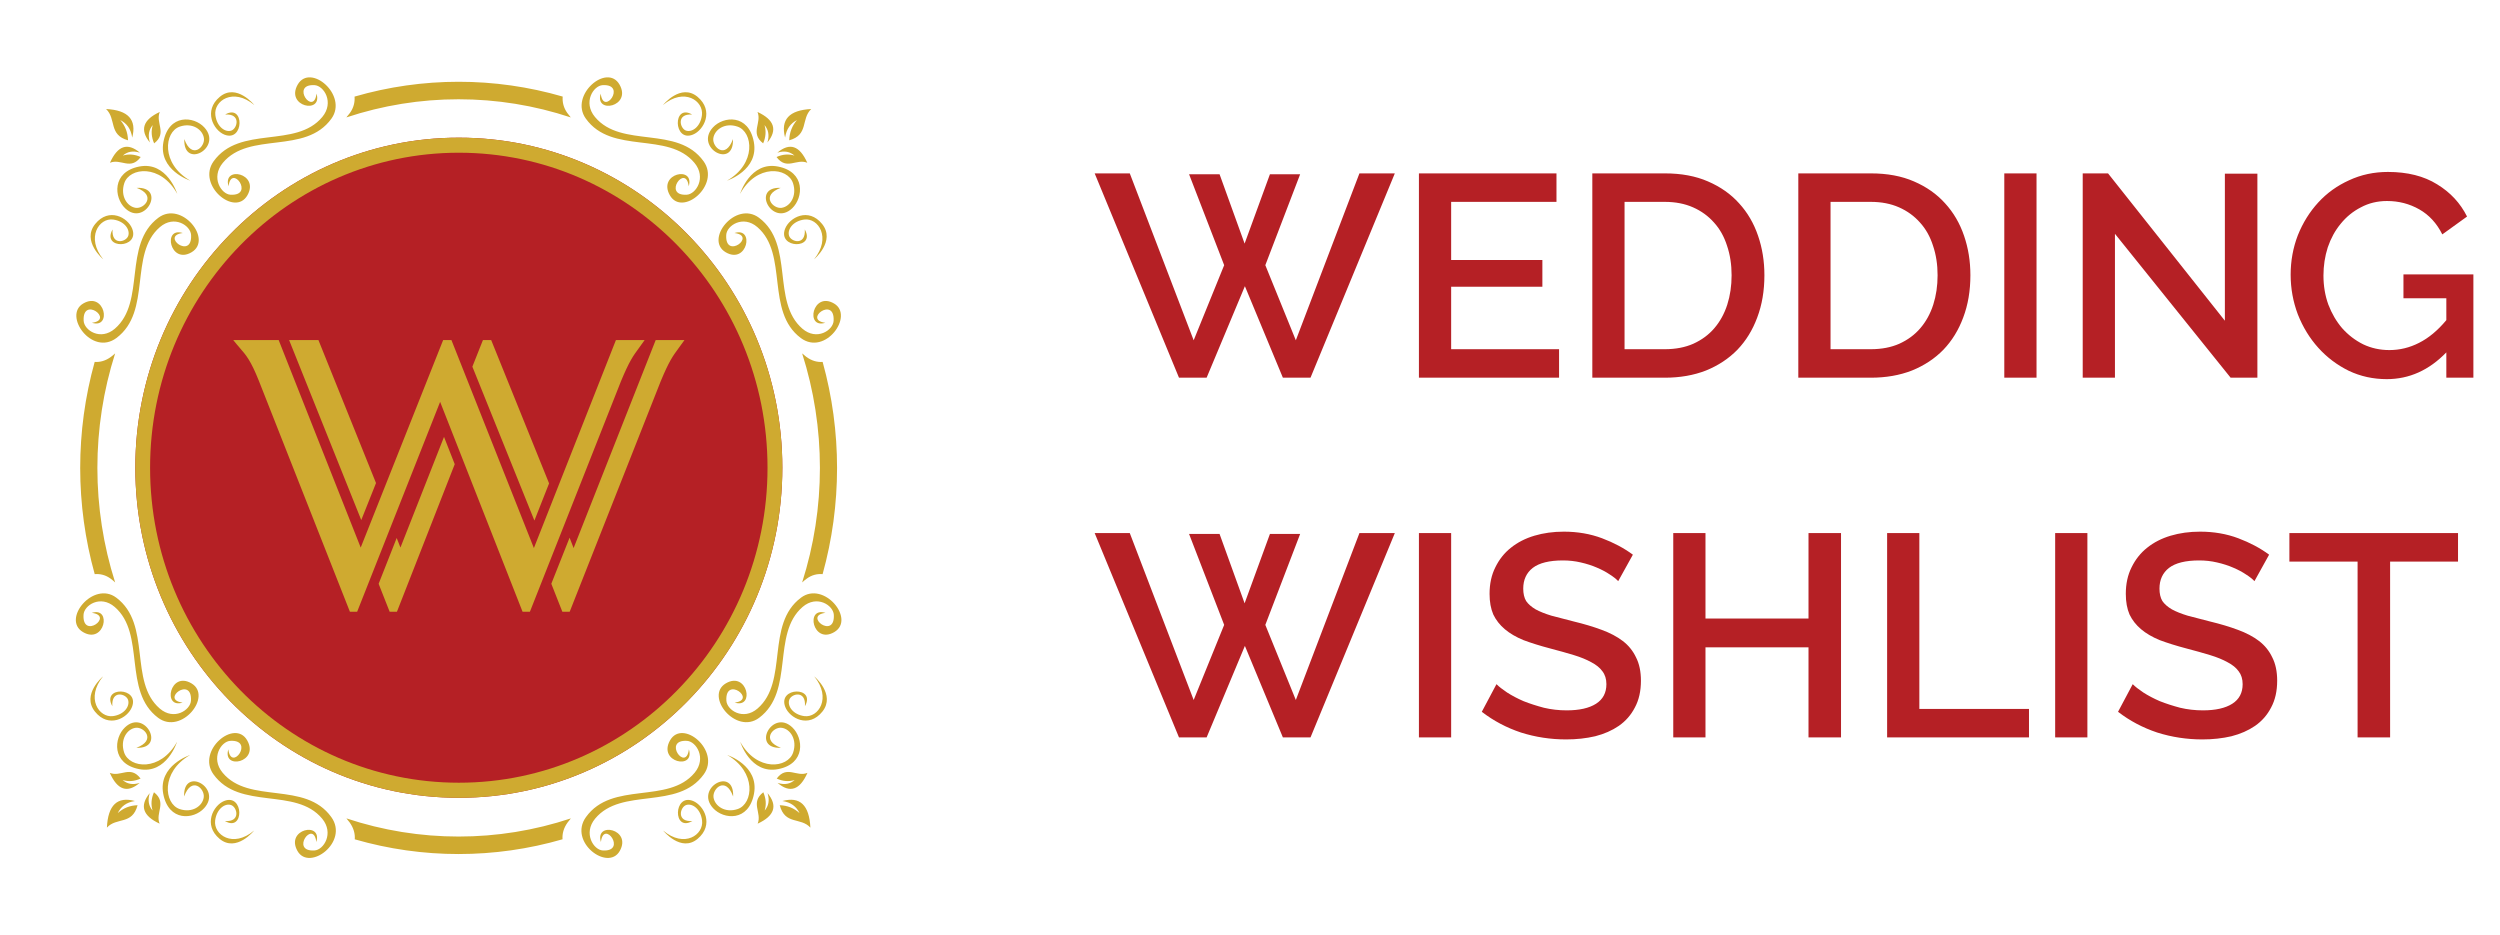 <svg width="139" height="52" viewBox="0 0 139 52" fill="none" xmlns="http://www.w3.org/2000/svg">
<path fill-rule="evenodd" clip-rule="evenodd" d="M25.512 7.654C35.443 7.654 43.499 15.873 43.499 26.006C43.499 36.139 35.443 44.358 25.512 44.358C15.577 44.358 7.523 36.139 7.523 26.006C7.523 15.873 15.577 7.654 25.512 7.654Z" fill="#B52025"/>
<path fill-rule="evenodd" clip-rule="evenodd" d="M32.58 45.429C34.036 43.402 37.151 44.737 38.622 42.964C39.297 42.151 38.71 41.22 38.192 41.191C36.822 41.119 38.146 42.954 38.303 41.663C38.654 42.825 36.564 42.386 37.253 41.166C37.947 39.944 40.082 41.731 39.132 43.051C37.675 45.078 34.561 43.745 33.089 45.516C32.413 46.33 33.002 47.26 33.517 47.286C34.889 47.363 33.564 45.525 33.41 46.816C33.058 45.657 35.149 46.093 34.458 47.314C33.806 48.466 31.582 46.817 32.58 45.429ZM5.266 31.922C4.192 28.07 4.189 23.974 5.264 20.123C5.563 20.144 5.873 20.062 6.172 19.839C6.255 19.779 6.331 19.714 6.402 19.648C5.085 23.779 5.085 28.252 6.402 32.384C6.328 32.312 6.247 32.244 6.163 32.182C5.875 31.967 5.566 31.896 5.266 31.922ZM19.713 5.371C23.49 4.272 27.511 4.272 31.285 5.369C31.261 5.674 31.332 5.992 31.543 6.283C31.607 6.371 31.671 6.453 31.736 6.53C27.69 5.183 23.306 5.183 19.258 6.528C19.324 6.453 19.39 6.371 19.454 6.283C19.666 5.992 19.737 5.675 19.713 5.371ZM45.739 20.123C46.808 23.974 46.808 28.07 45.737 31.922C45.437 31.896 45.127 31.967 44.842 32.182C44.754 32.244 44.677 32.312 44.599 32.384C45.917 28.253 45.917 23.779 44.599 19.648C44.674 19.714 44.748 19.779 44.828 19.839C45.13 20.064 45.441 20.144 45.739 20.123ZM31.277 46.664C27.507 47.758 23.496 47.758 19.725 46.666C19.748 46.363 19.666 46.045 19.448 45.737C19.387 45.655 19.324 45.578 19.261 45.502C23.307 46.849 27.695 46.849 31.741 45.502C31.678 45.578 31.614 45.654 31.554 45.737C31.334 46.043 31.255 46.361 31.277 46.664ZM44.525 18.794C42.543 17.309 43.849 14.13 42.112 12.629C41.315 11.938 40.403 12.538 40.378 13.066C40.303 14.466 42.102 13.113 40.836 12.956C41.975 12.597 41.548 14.729 40.349 14.026C39.154 13.321 40.902 11.141 42.2 12.107C44.185 13.594 42.875 16.771 44.611 18.274C45.412 18.964 46.322 18.365 46.349 17.835C46.423 16.436 44.622 17.788 45.889 17.947C44.749 18.303 45.18 16.173 46.377 16.877C47.503 17.541 45.887 19.809 44.525 18.794ZM32.571 6.594C34.023 8.619 37.139 7.283 38.612 9.056C39.291 9.871 38.701 10.798 38.181 10.827C36.812 10.901 38.135 9.068 38.293 10.357C38.64 9.195 36.554 9.635 37.243 10.856C37.935 12.075 40.072 10.291 39.121 8.969C37.666 6.942 34.553 8.277 33.08 6.504C32.401 5.69 32.991 4.762 33.508 4.734C34.88 4.66 33.554 6.497 33.4 5.206C33.047 6.366 35.138 5.928 34.448 4.707C33.756 3.483 31.637 5.293 32.571 6.594ZM44.886 9.051C44.282 8.797 43.74 9.492 43.175 8.73C43.517 8.577 43.845 8.55 44.172 8.65C43.928 8.436 43.622 8.362 43.221 8.489C43.907 7.909 44.46 8.095 44.886 9.051ZM45.104 6.062C44.524 6.613 44.974 7.501 43.881 7.801C43.896 7.366 44.037 6.992 44.311 6.677C43.961 6.854 43.725 7.159 43.651 7.651C43.391 6.654 43.873 6.122 45.104 6.062ZM42.117 6.225C42.369 6.839 41.684 7.395 42.431 7.971C42.58 7.624 42.605 7.284 42.507 6.954C42.718 7.204 42.792 7.515 42.667 7.921C43.241 7.225 43.056 6.659 42.117 6.225ZM40.422 10.044C42.071 9.098 41.87 7.333 41.004 7.039C40.308 6.801 39.729 7.201 39.66 7.688C39.595 8.174 40.34 8.888 40.752 7.733C40.822 9.436 38.602 8.221 39.636 7.087C40.214 6.453 41.618 6.318 41.913 7.891C42.206 9.463 40.422 10.044 40.422 10.044ZM41.147 10.778C42.074 9.098 43.799 9.303 44.092 10.186C44.325 10.897 43.933 11.488 43.455 11.556C42.978 11.624 42.278 10.862 43.408 10.444C41.741 10.371 42.93 12.633 44.044 11.582C44.666 10.992 44.798 9.559 43.254 9.259C41.713 8.959 41.147 10.778 41.147 10.778ZM36.86 5.842C38.043 4.847 39.13 5.61 39.028 6.404C38.947 7.045 38.484 7.375 38.143 7.262C37.801 7.148 37.589 6.304 38.484 6.369C37.393 5.73 37.431 7.928 38.526 7.484C39.141 7.237 39.709 6.157 38.783 5.383C37.849 4.609 36.86 5.842 36.86 5.842ZM45.263 14.416C46.239 13.207 45.492 12.1 44.714 12.207C44.086 12.291 43.762 12.76 43.872 13.11C43.983 13.459 44.809 13.672 44.746 12.759C45.375 13.873 43.218 13.836 43.651 12.718C43.894 12.091 44.953 11.51 45.712 12.457C46.472 13.406 45.263 14.416 45.263 14.416ZM18.42 45.429C16.965 43.402 13.849 44.737 12.379 42.964C11.7 42.151 12.288 41.22 12.807 41.191C14.179 41.119 12.853 42.954 12.695 41.663C12.348 42.825 14.437 42.386 13.745 41.166C13.053 39.944 10.919 41.731 11.867 43.051C13.323 45.078 16.438 43.745 17.911 45.516C18.585 46.33 17.998 47.26 17.48 47.286C16.106 47.363 17.433 45.525 17.588 46.816C17.939 45.657 15.85 46.093 16.54 47.314C17.193 48.466 19.418 46.817 18.42 45.429ZM6.464 33.229C8.451 34.716 7.143 37.891 8.88 39.393C9.678 40.084 10.587 39.484 10.618 38.955C10.689 37.555 8.891 38.908 10.155 39.064C9.015 39.423 9.446 37.29 10.643 37.994C11.838 38.699 10.089 40.878 8.794 39.911C6.809 38.425 8.116 35.246 6.378 33.747C5.578 33.056 4.667 33.655 4.644 34.185C4.569 35.584 6.368 34.232 5.104 34.075C6.241 33.717 5.812 35.849 4.615 35.144C3.415 34.438 5.192 32.276 6.464 33.229ZM8.874 45.795C8.622 45.184 9.302 44.627 8.56 44.049C8.41 44.395 8.383 44.734 8.484 45.066C8.273 44.819 8.199 44.505 8.325 44.099C7.75 44.796 7.936 45.363 8.874 45.795ZM5.944 46.016C6.482 45.423 7.354 45.883 7.649 44.77C7.223 44.782 6.853 44.929 6.547 45.21C6.721 44.848 7.02 44.607 7.502 44.537C6.525 44.269 6.002 44.761 5.944 46.016ZM6.105 42.97C6.705 43.225 7.248 42.529 7.816 43.288C7.477 43.443 7.146 43.47 6.819 43.369C7.063 43.583 7.369 43.658 7.765 43.529C7.083 44.114 6.528 43.928 6.105 42.97ZM9.844 41.245C8.917 42.92 7.192 42.717 6.901 41.836C6.668 41.125 7.06 40.531 7.538 40.466C8.015 40.395 8.713 41.16 7.581 41.578C9.252 41.649 8.059 39.387 6.95 40.441C6.326 41.031 6.194 42.464 7.735 42.763C9.277 43.063 9.844 41.245 9.844 41.245ZM10.569 41.978C8.92 42.925 9.121 44.689 9.987 44.983C10.683 45.22 11.262 44.82 11.328 44.331C11.394 43.846 10.652 43.136 10.238 44.285C10.168 42.583 12.386 43.801 11.351 44.934C10.775 45.569 9.37 45.704 9.075 44.13C8.784 42.557 10.569 41.978 10.569 41.978ZM5.729 37.607C4.75 38.811 5.503 39.92 6.282 39.816C6.91 39.732 7.233 39.263 7.121 38.914C7.009 38.564 6.185 38.35 6.246 39.264C5.618 38.151 7.772 38.188 7.339 39.305C7.098 39.932 6.038 40.514 5.278 39.564C4.52 38.614 5.729 37.607 5.729 37.607ZM14.13 46.178C12.949 47.175 11.862 46.411 11.962 45.616C12.046 44.975 12.507 44.645 12.848 44.76C13.191 44.873 13.401 45.714 12.507 45.649C13.597 46.292 13.561 44.092 12.464 44.534C11.853 44.781 11.28 45.863 12.21 46.64C13.141 47.414 14.13 46.178 14.13 46.178ZM6.472 18.794C8.462 17.309 7.15 14.13 8.888 12.629C9.688 11.938 10.597 12.538 10.625 13.066C10.697 14.466 8.898 13.113 10.162 12.956C9.024 12.597 9.454 14.729 10.65 14.026C11.849 13.321 10.097 11.141 8.805 12.107C6.815 13.594 8.124 16.771 6.388 18.274C5.588 18.964 4.678 18.365 4.651 17.835C4.577 16.436 6.375 17.788 5.111 17.947C6.249 18.303 5.823 16.173 4.624 16.877C3.496 17.541 5.113 19.809 6.472 18.794ZM18.429 6.594C16.974 8.619 13.861 7.283 12.388 9.056C11.712 9.871 12.299 10.798 12.816 10.827C14.188 10.901 12.863 9.068 12.707 10.357C12.36 9.195 14.446 9.635 13.757 10.856C13.065 12.075 10.928 10.291 11.876 8.969C13.332 6.942 16.448 8.277 17.92 6.504C18.595 5.69 18.007 4.762 17.488 4.734C16.118 4.66 17.444 6.497 17.599 5.204C17.949 6.366 15.86 5.928 16.55 4.707C17.247 3.483 19.364 5.293 18.429 6.594ZM6.114 9.051C6.717 8.797 7.26 9.492 7.823 8.73C7.486 8.577 7.155 8.55 6.83 8.65C7.073 8.436 7.379 8.362 7.777 8.489C7.092 7.909 6.54 8.095 6.114 9.051ZM5.898 6.062C6.478 6.613 6.029 7.501 7.118 7.801C7.104 7.366 6.963 6.992 6.687 6.677C7.042 6.854 7.278 7.159 7.351 7.651C7.612 6.654 7.127 6.122 5.898 6.062ZM8.883 6.225C8.631 6.839 9.314 7.395 8.57 7.971C8.418 7.624 8.393 7.284 8.494 6.954C8.282 7.204 8.209 7.515 8.334 7.921C7.762 7.225 7.945 6.659 8.883 6.225ZM10.578 10.044C8.934 9.098 9.13 7.333 9.996 7.039C10.694 6.801 11.271 7.201 11.339 7.688C11.406 8.174 10.661 8.888 10.248 7.733C10.178 9.436 12.397 8.221 11.363 7.087C10.786 6.453 9.382 6.318 9.087 7.891C8.794 9.463 10.578 10.044 10.578 10.044ZM9.856 10.778C8.929 9.1 7.199 9.303 6.91 10.186C6.677 10.897 7.07 11.488 7.547 11.556C8.023 11.624 8.721 10.862 7.593 10.444C9.263 10.371 8.069 12.633 6.96 11.582C6.338 10.992 6.206 9.559 7.747 9.259C9.289 8.959 9.856 10.778 9.856 10.778ZM14.142 5.842C12.958 4.847 11.871 5.61 11.974 6.404C12.057 7.047 12.519 7.375 12.86 7.262C13.202 7.148 13.413 6.304 12.517 6.369C13.609 5.73 13.575 7.927 12.474 7.484C11.864 7.237 11.293 6.157 12.222 5.383C13.15 4.609 14.142 5.842 14.142 5.842ZM5.738 14.416C4.762 13.207 5.512 12.1 6.29 12.207C6.919 12.291 7.242 12.76 7.132 13.11C7.02 13.459 6.195 13.672 6.258 12.759C5.631 13.873 7.784 13.836 7.351 12.718C7.109 12.091 6.05 11.51 5.29 12.457C4.528 13.406 5.738 14.416 5.738 14.416ZM44.537 33.229C42.547 34.716 43.858 37.891 42.121 39.393C41.324 40.084 40.415 39.484 40.386 38.955C40.312 37.555 42.114 38.908 40.847 39.064C41.984 39.423 41.558 37.29 40.358 37.994C39.164 38.699 40.915 40.878 42.207 39.911C44.194 38.425 42.886 35.246 44.623 33.747C45.424 33.056 46.333 33.655 46.361 34.185C46.432 35.584 44.637 34.232 45.897 34.075C44.758 33.717 45.189 35.849 46.386 35.144C47.584 34.438 45.811 32.276 44.537 33.229ZM42.127 45.795C42.376 45.184 41.696 44.627 42.44 44.049C42.59 44.395 42.617 44.734 42.516 45.066C42.728 44.819 42.803 44.505 42.676 44.099C43.25 44.796 43.067 45.363 42.127 45.795ZM45.058 46.016C44.516 45.423 43.648 45.883 43.353 44.77C43.777 44.782 44.145 44.929 44.455 45.21C44.279 44.848 43.982 44.607 43.501 44.537C44.478 44.269 44.996 44.761 45.058 46.016ZM44.895 42.97C44.297 43.225 43.749 42.529 43.186 43.288C43.524 43.443 43.855 43.47 44.182 43.369C43.939 43.583 43.633 43.658 43.232 43.529C43.919 44.114 44.472 43.928 44.895 42.97ZM41.156 41.245C42.082 42.919 43.811 42.717 44.1 41.836C44.335 41.125 43.942 40.531 43.465 40.466C42.988 40.395 42.289 41.16 43.419 41.578C41.748 41.649 42.941 39.387 44.051 40.441C44.674 41.031 44.809 42.464 43.264 42.763C41.723 43.063 41.156 41.245 41.156 41.245ZM40.434 41.978C42.078 42.925 41.882 44.689 41.015 44.983C40.321 45.22 39.739 44.819 39.671 44.331C39.607 43.846 40.349 43.136 40.762 44.285C40.832 42.583 38.613 43.801 39.648 44.934C40.228 45.569 41.629 45.704 41.923 44.13C42.215 42.557 40.434 41.978 40.434 41.978ZM45.272 37.607C46.251 38.811 45.501 39.92 44.72 39.816C44.093 39.732 43.768 39.263 43.881 38.914C43.992 38.564 44.818 38.35 44.755 39.264C45.384 38.151 43.229 38.188 43.66 39.305C43.903 39.932 44.965 40.514 45.725 39.564C46.481 38.614 45.272 37.607 45.272 37.607ZM36.87 46.178C38.05 47.175 39.138 46.411 39.035 45.614C38.955 44.975 38.493 44.645 38.15 44.76C37.809 44.873 37.596 45.714 38.493 45.649C37.4 46.292 37.44 44.092 38.535 44.534C39.145 44.781 39.718 45.863 38.787 46.64C37.859 47.414 36.87 46.178 36.87 46.178Z" fill="#CFAA30"/>
<path fill-rule="evenodd" clip-rule="evenodd" d="M25.512 7.654C35.443 7.654 43.499 15.873 43.499 26.006C43.499 36.139 35.443 44.358 25.512 44.358C15.577 44.358 7.523 36.139 7.523 26.006C7.523 15.873 15.577 7.654 25.512 7.654ZM25.512 8.491C34.989 8.491 42.674 16.336 42.674 26.006C42.674 35.676 34.99 43.519 25.512 43.519C16.031 43.519 8.345 35.676 8.345 26.006C8.345 16.336 16.031 8.491 25.512 8.491Z" fill="#CFAA30"/>
<path d="M16.074 18.906L20.086 28.916L20.906 26.857L17.704 18.906H16.074Z" fill="#CFAA30"/>
<path d="M22.265 30.443L22.056 29.912L21.052 32.459L21.665 34.014H22.069L25.283 25.809L24.687 24.291L22.265 30.443Z" fill="#CFAA30"/>
<path d="M30.529 26.876L27.309 18.906H26.852L26.264 20.387L29.713 28.943L30.529 26.876Z" fill="#CFAA30"/>
<path d="M36.457 18.906L31.893 30.472L31.669 29.896L30.653 32.457L31.267 34.014H31.674L36.736 21.197C37.204 20.073 37.401 19.805 37.756 19.323L38.058 18.906H36.457V18.906Z" fill="#CFAA30"/>
<path d="M34.246 18.906L29.684 30.472L25.099 18.906H24.64L20.055 30.445L15.493 18.906H12.967L13.164 19.146C13.227 19.223 13.288 19.293 13.347 19.361C13.693 19.759 13.943 20.049 14.391 21.168L19.455 34.014H19.857L24.471 22.343L29.055 34.014H29.462L34.526 21.197C34.994 20.073 35.19 19.805 35.544 19.323L35.843 18.906H34.246V18.906Z" fill="#CFAA30"/>
<path d="M66.112 9.688H67.808L69.2 13.544L70.608 9.688H72.288L70.352 14.744L72.048 18.92L75.584 9.64H77.552L72.864 21H71.328L69.216 15.912L67.088 21H65.552L60.864 9.64H62.816L66.368 18.92L68.064 14.744L66.112 9.688ZM86.684 19.416V21H78.892V9.64H86.54V11.224H80.684V14.456H85.756V15.944H80.684V19.416H86.684ZM88.533 21V9.64H92.565C93.482 9.64 94.282 9.789 94.965 10.088C95.658 10.387 96.234 10.792 96.693 11.304C97.162 11.816 97.514 12.419 97.749 13.112C97.984 13.795 98.101 14.525 98.101 15.304C98.101 16.168 97.968 16.952 97.701 17.656C97.445 18.349 97.077 18.947 96.597 19.448C96.117 19.939 95.536 20.323 94.853 20.6C94.17 20.867 93.408 21 92.565 21H88.533ZM96.277 15.304C96.277 14.707 96.192 14.157 96.021 13.656C95.861 13.155 95.621 12.728 95.301 12.376C94.981 12.013 94.592 11.731 94.133 11.528C93.674 11.325 93.152 11.224 92.565 11.224H90.325V19.416H92.565C93.162 19.416 93.69 19.315 94.149 19.112C94.618 18.899 95.008 18.611 95.317 18.248C95.637 17.875 95.877 17.437 96.037 16.936C96.197 16.435 96.277 15.891 96.277 15.304ZM99.986 21V9.64H104.018C104.935 9.64 105.735 9.789 106.418 10.088C107.111 10.387 107.687 10.792 108.146 11.304C108.615 11.816 108.967 12.419 109.202 13.112C109.437 13.795 109.554 14.525 109.554 15.304C109.554 16.168 109.421 16.952 109.154 17.656C108.898 18.349 108.53 18.947 108.05 19.448C107.57 19.939 106.989 20.323 106.306 20.6C105.623 20.867 104.861 21 104.018 21H99.986ZM107.73 15.304C107.73 14.707 107.645 14.157 107.474 13.656C107.314 13.155 107.074 12.728 106.754 12.376C106.434 12.013 106.045 11.731 105.586 11.528C105.127 11.325 104.605 11.224 104.018 11.224H101.778V19.416H104.018C104.615 19.416 105.143 19.315 105.602 19.112C106.071 18.899 106.461 18.611 106.77 18.248C107.09 17.875 107.33 17.437 107.49 16.936C107.65 16.435 107.73 15.891 107.73 15.304ZM111.439 21V9.64H113.231V21H111.439ZM117.591 13V21H115.799V9.64H117.207L123.703 17.832V9.656H125.511V21H124.023L117.591 13ZM136.016 19.592C135.056 20.584 133.952 21.08 132.704 21.08C131.947 21.08 131.243 20.925 130.592 20.616C129.942 20.296 129.376 19.869 128.896 19.336C128.416 18.803 128.038 18.184 127.76 17.48C127.494 16.776 127.36 16.04 127.36 15.272C127.36 14.504 127.494 13.773 127.76 13.08C128.038 12.387 128.416 11.779 128.896 11.256C129.376 10.733 129.947 10.323 130.608 10.024C131.27 9.715 131.99 9.56 132.768 9.56C133.856 9.56 134.768 9.789 135.504 10.248C136.24 10.696 136.795 11.293 137.168 12.04L135.792 13.032C135.483 12.413 135.056 11.949 134.512 11.64C133.968 11.331 133.371 11.176 132.72 11.176C132.187 11.176 131.702 11.293 131.264 11.528C130.827 11.752 130.454 12.056 130.144 12.44C129.835 12.813 129.595 13.251 129.424 13.752C129.264 14.253 129.184 14.776 129.184 15.32C129.184 15.896 129.275 16.435 129.456 16.936C129.648 17.437 129.904 17.875 130.224 18.248C130.555 18.621 130.944 18.92 131.392 19.144C131.84 19.357 132.326 19.464 132.848 19.464C133.424 19.464 133.974 19.331 134.496 19.064C135.03 18.797 135.536 18.376 136.016 17.8V16.584H133.632V15.256H137.52V21H136.016V19.592ZM66.112 29.688H67.808L69.2 33.544L70.608 29.688H72.288L70.352 34.744L72.048 38.92L75.584 29.64H77.552L72.864 41H71.328L69.216 35.912L67.088 41H65.552L60.864 29.64H62.816L66.368 38.92L68.064 34.744L66.112 29.688ZM78.892 41V29.64H80.684V41H78.892ZM89.972 32.312C89.865 32.195 89.71 32.072 89.508 31.944C89.305 31.805 89.065 31.677 88.788 31.56C88.521 31.443 88.222 31.347 87.892 31.272C87.572 31.197 87.241 31.16 86.9 31.16C86.142 31.16 85.582 31.299 85.22 31.576C84.868 31.853 84.692 32.237 84.692 32.728C84.692 33.005 84.745 33.235 84.852 33.416C84.969 33.587 85.145 33.741 85.38 33.88C85.614 34.008 85.908 34.125 86.26 34.232C86.612 34.328 87.022 34.435 87.492 34.552C88.068 34.691 88.585 34.845 89.044 35.016C89.513 35.187 89.908 35.395 90.228 35.64C90.548 35.885 90.793 36.189 90.964 36.552C91.145 36.904 91.236 37.336 91.236 37.848C91.236 38.424 91.124 38.92 90.9 39.336C90.686 39.752 90.388 40.093 90.004 40.36C89.63 40.616 89.193 40.808 88.692 40.936C88.19 41.053 87.652 41.112 87.076 41.112C86.212 41.112 85.374 40.984 84.564 40.728C83.764 40.461 83.038 40.077 82.388 39.576L83.204 38.04C83.342 38.179 83.54 38.333 83.796 38.504C84.062 38.675 84.366 38.835 84.708 38.984C85.06 39.123 85.438 39.245 85.844 39.352C86.249 39.448 86.67 39.496 87.108 39.496C87.812 39.496 88.356 39.373 88.74 39.128C89.124 38.883 89.316 38.52 89.316 38.04C89.316 37.752 89.241 37.512 89.092 37.32C88.953 37.128 88.75 36.963 88.484 36.824C88.217 36.675 87.892 36.541 87.508 36.424C87.124 36.307 86.686 36.184 86.196 36.056C85.63 35.907 85.134 35.752 84.708 35.592C84.292 35.421 83.945 35.219 83.668 34.984C83.39 34.749 83.177 34.477 83.028 34.168C82.889 33.848 82.82 33.464 82.82 33.016C82.82 32.461 82.926 31.971 83.14 31.544C83.353 31.107 83.641 30.744 84.004 30.456C84.377 30.157 84.814 29.933 85.316 29.784C85.817 29.635 86.361 29.56 86.948 29.56C87.716 29.56 88.425 29.683 89.076 29.928C89.726 30.173 90.297 30.477 90.788 30.84L89.972 32.312ZM102.361 29.64V41H100.553V35.992H94.825V41H93.033V29.64H94.825V34.392H100.553V29.64H102.361ZM104.924 41V29.64H106.716V39.416H112.812V41H104.924ZM114.267 41V29.64H116.059V41H114.267ZM125.347 32.312C125.24 32.195 125.085 32.072 124.883 31.944C124.68 31.805 124.44 31.677 124.163 31.56C123.896 31.443 123.597 31.347 123.267 31.272C122.947 31.197 122.616 31.16 122.275 31.16C121.517 31.16 120.957 31.299 120.595 31.576C120.243 31.853 120.067 32.237 120.067 32.728C120.067 33.005 120.12 33.235 120.227 33.416C120.344 33.587 120.52 33.741 120.755 33.88C120.989 34.008 121.283 34.125 121.635 34.232C121.987 34.328 122.397 34.435 122.867 34.552C123.443 34.691 123.96 34.845 124.419 35.016C124.888 35.187 125.283 35.395 125.603 35.64C125.923 35.885 126.168 36.189 126.339 36.552C126.52 36.904 126.611 37.336 126.611 37.848C126.611 38.424 126.499 38.92 126.275 39.336C126.061 39.752 125.763 40.093 125.379 40.36C125.005 40.616 124.568 40.808 124.067 40.936C123.565 41.053 123.027 41.112 122.451 41.112C121.587 41.112 120.749 40.984 119.939 40.728C119.139 40.461 118.413 40.077 117.763 39.576L118.579 38.04C118.717 38.179 118.915 38.333 119.171 38.504C119.437 38.675 119.741 38.835 120.083 38.984C120.435 39.123 120.813 39.245 121.219 39.352C121.624 39.448 122.045 39.496 122.483 39.496C123.187 39.496 123.731 39.373 124.115 39.128C124.499 38.883 124.691 38.52 124.691 38.04C124.691 37.752 124.616 37.512 124.467 37.32C124.328 37.128 124.125 36.963 123.859 36.824C123.592 36.675 123.267 36.541 122.883 36.424C122.499 36.307 122.061 36.184 121.571 36.056C121.005 35.907 120.509 35.752 120.083 35.592C119.667 35.421 119.32 35.219 119.043 34.984C118.765 34.749 118.552 34.477 118.403 34.168C118.264 33.848 118.195 33.464 118.195 33.016C118.195 32.461 118.301 31.971 118.515 31.544C118.728 31.107 119.016 30.744 119.379 30.456C119.752 30.157 120.189 29.933 120.691 29.784C121.192 29.635 121.736 29.56 122.323 29.56C123.091 29.56 123.8 29.683 124.451 29.928C125.101 30.173 125.672 30.477 126.163 30.84L125.347 32.312ZM136.666 31.224H132.89V41H131.082V31.224H127.29V29.64H136.666V31.224Z" fill="#B52025"/>
</svg>
